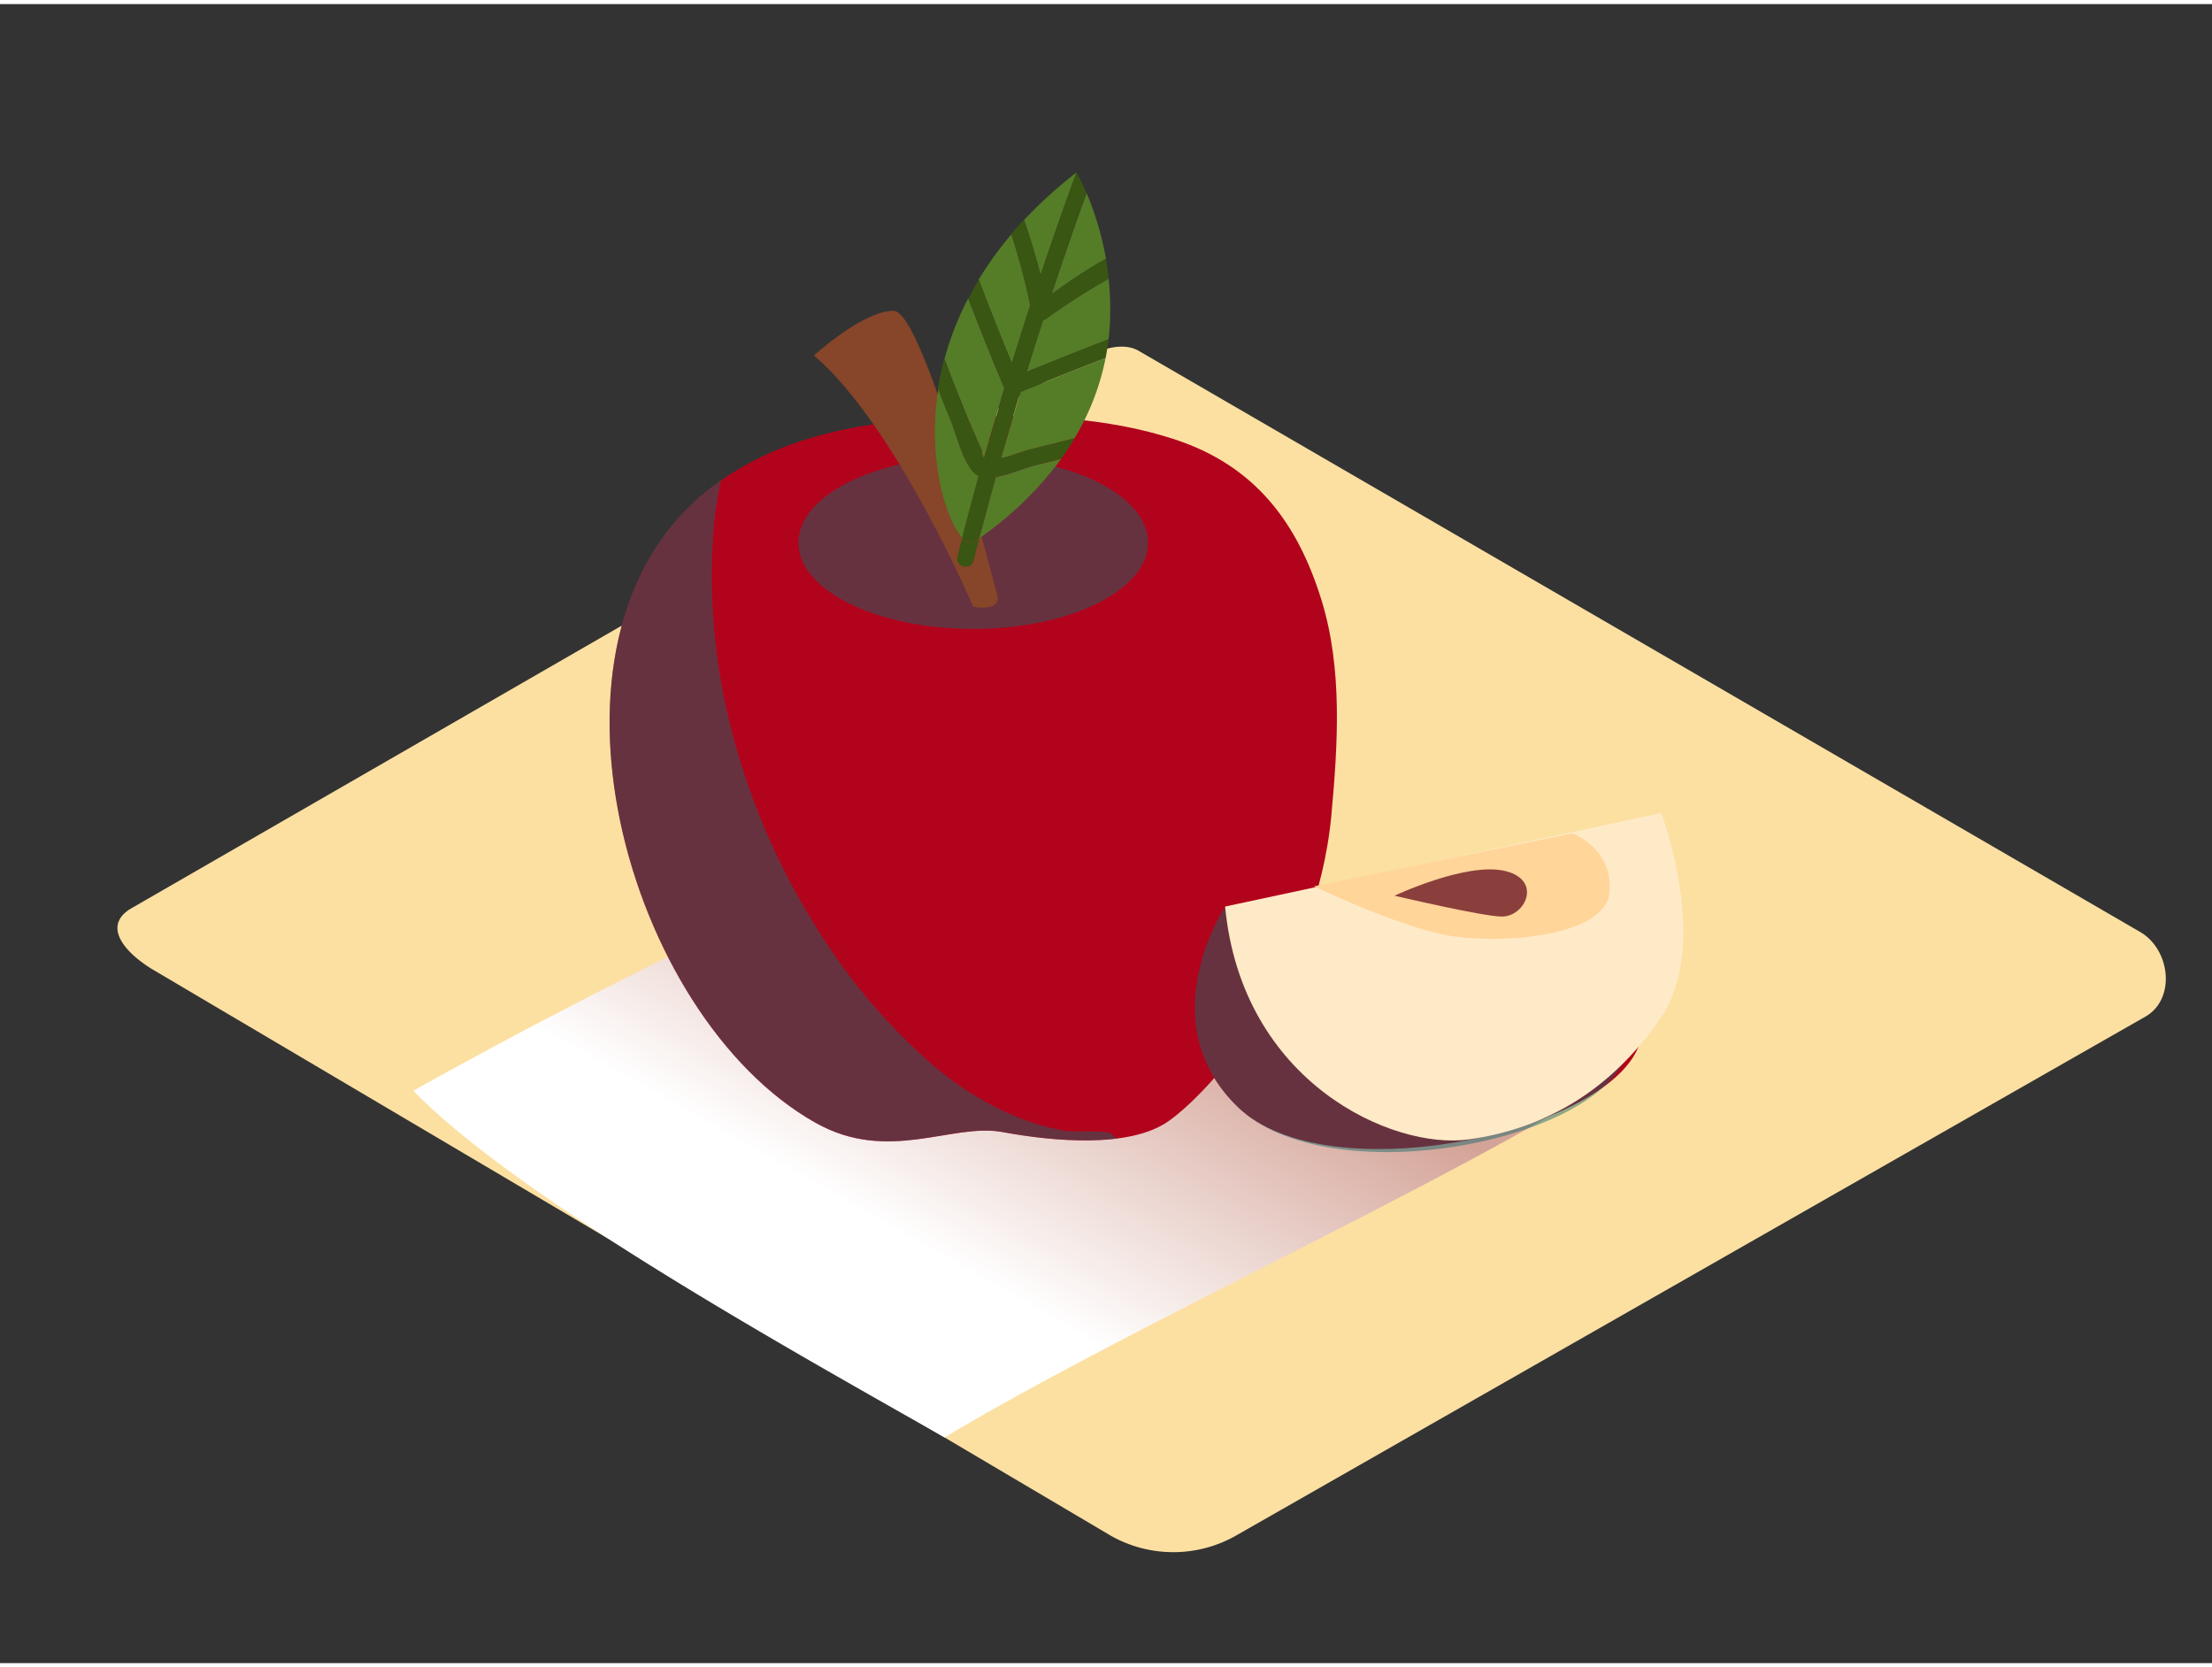 <svg xmlns="http://www.w3.org/2000/svg" xmlns:xlink="http://www.w3.org/1999/xlink" viewBox="0 0 400 300" width="406" height="306" class="illustration styles_illustrationTablet__1DWOa"><rect x="0" y="0" width="400" height="300" fill="#333333" stroke="none"/><defs><linearGradient id="linear-gradient" x1="197.21" y1="167.23" x2="165.22" y2="223.82" gradientUnits="userSpaceOnUse"><stop offset="0" stop-color="#d4a397"></stop><stop offset="1" stop-color="#fff"></stop></linearGradient></defs><title>PP</title><g style="isolation: isolate;"><g id="Layer_2" data-name="Layer 2"><path d="M200.94,277,28.44,175.06c-5.49-3.08-10.2-8.15-4.85-11.46L196.71,63.82c2.6-1.61,6.54-2.66,9.18-1.13L387,167.78c5.49,3.19,6.48,12.1,1,15.29L223.68,276.84A22.94,22.94,0,0,1,200.94,277Z" fill="#fce0a2"></path><path d="M170.79,259.19c31.78-19,83.2-42.38,115-61.35-19.92-12.89-87.27-36.77-105.18-52.45a977,977,0,0,0-103,49.51c-1,.53-1.9,1.07-2.85,1.6C94.09,216.49,146.39,245.25,170.79,259.19Z" fill="url(#linear-gradient)" style="mix-blend-mode: multiply;"></path><path d="M239,107.88c-4.38-14.22-12.11-24.43-26.61-29.18-12.59-4.13-26.12-4.48-39.23-4-16.07.57-32.37,3-45.32,13.32-33.6,26.84-14.67,94.93,19.61,114.26,13.19,7.44,24.68,0,33.81,1.69s23,3,30.09-2,26.71-26,29.42-55.45C241.92,133.88,242.8,120.24,239,107.88Z" fill="#b2031c"></path><path d="M149.26,169.52a126.24,126.24,0,0,1-18.34-44.12,111.61,111.61,0,0,1-2-28.69,64.58,64.58,0,0,1,1.49-10.63c-.87.61-1.73,1.24-2.57,1.92-33.6,26.84-14.67,94.93,19.61,114.26,13.19,7.44,24.68,0,33.81,1.69,5.95,1.1,13.9,2,20.68,1.18-.29-.28-.6-.54-.89-.81-.84-.76-6.86-.3-8.3-.54a43.65,43.65,0,0,1-8.78-2.51,56.41,56.41,0,0,1-15.94-10A106.66,106.66,0,0,1,149.26,169.52Z" fill="#146666" opacity="0.47"></path><ellipse cx="175.99" cy="97.39" rx="31.61" ry="15.6" fill="#146666" opacity="0.47"></ellipse><path d="M176,109s-13.94-32.72-28.81-45.47c0,0,8.84-8.07,14.41-8.07s18.74,51.42,18.74,51.42S181.43,109.81,176,109Z" fill="#874529"></path><path d="M176.44,78.22q.55,1.26,1.11,2.51a2.3,2.3,0,0,0,.38,1.4q1.8-6.35,3.7-12.66c-2.27-5.39-4.44-10.82-6.55-16.27a54.67,54.67,0,0,0-4.29,11c1,2.56,1.92,5.11,3,7.65Q175,75,176.44,78.22Z" fill="#557c27"></path><path d="M176.9,85.28C174.42,84,173,77.76,172,75.35c-.8-1.91-1.56-3.84-2.32-5.77-2.08,13.24,1.54,23.86,4.35,27q1.47-5.64,3-11.26Z" fill="#557c27"></path><path d="M186.32,54.47a118.87,118.87,0,0,0-3.43-12.85,63.69,63.69,0,0,0-5.92,8.2q2.9,7.62,6,15.14Q184.62,59.7,186.32,54.47Z" fill="#557c27"></path><path d="M194.67,30.44a80.26,80.26,0,0,0-9.49,8.6q1.7,4.93,3,10Q191.27,39.68,194.67,30.44Z" fill="#557c27"></path><path d="M180.09,85.51q-1.54,5.53-3,11.09a63.39,63.39,0,0,0,14.82-14.37l-5,1.25C185.26,83.9,182.49,85.12,180.09,85.51Z" fill="#557c27"></path><path d="M181,82.14c1.72-.33,3.81-1.23,5.06-1.54l5.8-1.45,2.44-.61A45.38,45.38,0,0,0,199.93,64q-7.74,3-15.39,6.14Q182.74,76.15,181,82.14Z" fill="#557c27"></path><path d="M188.59,57.21q-1.5,4.64-2.93,9.3,7.36-3,14.8-5.86a48.7,48.7,0,0,0,0-11,119.07,119.07,0,0,0-11.3,7.23A1.87,1.87,0,0,1,188.59,57.21Z" fill="#557c27"></path><path d="M197.3,47.64c.89-.55,1.8-1.07,2.7-1.59a56,56,0,0,0-3.51-11.89q-3.3,9.12-6.34,18.32C192.46,50.78,194.83,49.15,197.3,47.64Z" fill="#557c27"></path><path d="M174,96.59c-.29,1.1-.58,2.2-.86,3.3-.48,1.87,2.42,2.67,2.89.8.35-1.36.71-2.72,1.06-4.08l-1.11.79C175.48,97.75,174.77,97.45,174,96.59Z" fill="#395613"></path><path d="M185.66,66.51q1.44-4.66,2.93-9.3a1.87,1.87,0,0,0,.61-.3,119.07,119.07,0,0,1,11.3-7.23c-.13-1.25-.31-2.46-.52-3.62-.9.52-1.8,1-2.7,1.59-2.46,1.51-4.84,3.14-7.16,4.84q3-9.2,6.34-18.32a36.39,36.39,0,0,0-1.79-3.73h0q-3.39,9.24-6.53,18.57-1.26-5-3-10c-.8.86-1.56,1.71-2.29,2.57a118.87,118.87,0,0,1,3.43,12.85Q184.61,59.7,183,65q-3.12-7.53-6-15.14c-.68,1.13-1.31,2.25-1.89,3.38,2.11,5.45,4.28,10.88,6.55,16.27q-1.91,6.31-3.7,12.66a2.3,2.3,0,0,1-.38-1.4q-.57-1.25-1.11-2.51Q175,75,173.74,71.84c-1-2.53-2-5.08-3-7.65a52,52,0,0,0-1.14,5.39c.75,1.93,1.52,3.86,2.32,5.77,1,2.41,2.45,8.68,4.93,9.93l.12,0q-1.56,5.62-3,11.26c.77.86,1.47,1.16,2,.81l1.11-.79q1.45-5.56,3-11.09c2.41-.4,5.17-1.61,6.82-2l5-1.25c.89-1.23,1.69-2.46,2.42-3.7l-2.44.61-5.8,1.45c-1.25.31-3.34,1.21-5.06,1.54q1.7-6,3.5-12Q192.19,67,199.93,64q.34-1.72.54-3.4Q193,63.48,185.66,66.51Z" fill="#395613"></path><path d="M221.54,163.19S207.79,184,223.9,199.5s66.12,4.75,72.38-10.95" fill="#b2031c"></path><path d="M221.54,163.19S207.79,184,223.9,199.5s63.7,6.65,70-9" fill="#146666" opacity="0.47"></path><path d="M221.54,163.19l78.85-16.9s9,23.56,0,36.88-21.06,20.2-34.81,22.13S224.55,195,221.54,163.19Z" fill="#ffeac8"></path><path d="M237.59,159.54l46.79-9.59s7.44,2.78,6.66,10.79-20.36,9.38-29.56,7.61S237.59,159.54,237.59,159.54Z" fill="#ffd599"></path><path d="M252.18,161.23S265,155.18,272,156.72s3.9,8.31-.45,8.28C268.2,165,252.18,161.23,252.18,161.23Z" fill="#8a3f3c"></path></g></g></svg>